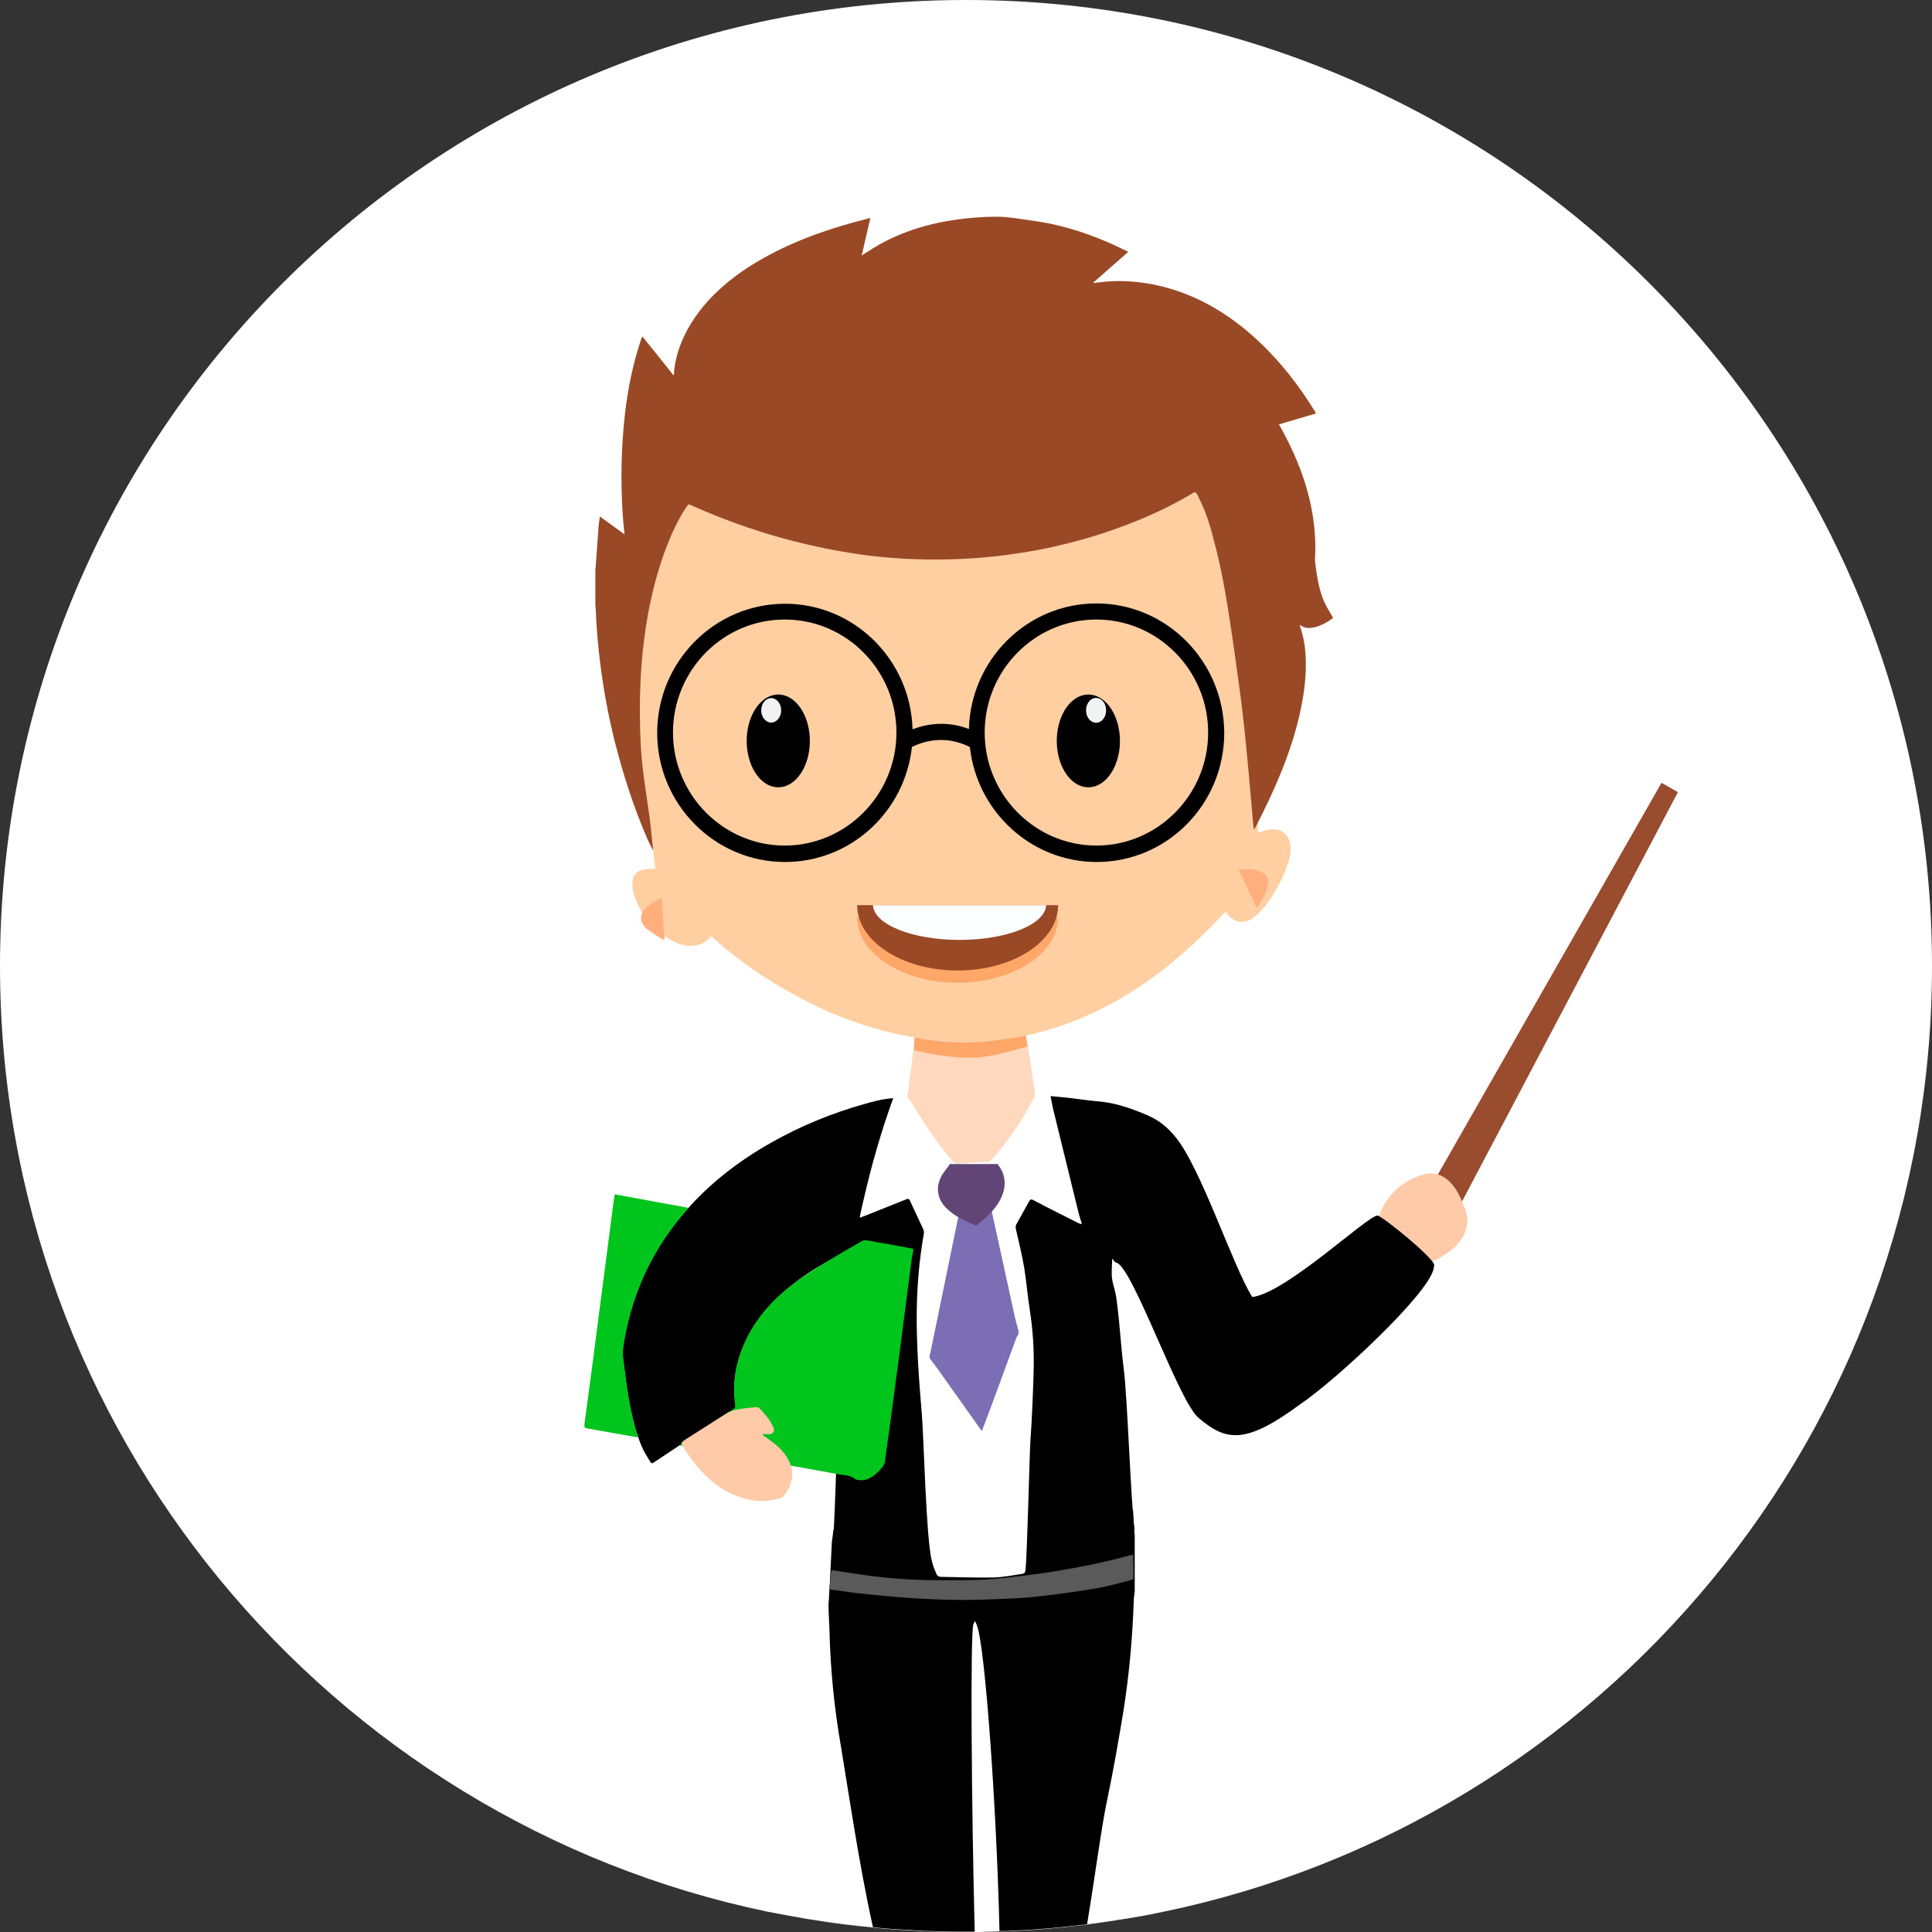 <?xml version="1.0" standalone="no"?><!DOCTYPE svg PUBLIC "-//W3C//DTD SVG 1.1//EN" "http://www.w3.org/Graphics/SVG/1.1/DTD/svg11.dtd"><svg class="icon" width="48px" height="48.00px" viewBox="0 0 1024 1024" version="1.1" xmlns="http://www.w3.org/2000/svg"><rect x="0" y="0" width="1024" height="1024" fill="#333333" stroke="none"/><path d="M1024 512c0 247.125-175.104 453.461-408.064 501.419-7.851 1.707-15.872 3.072-23.893 4.267-0.341 0-0.683 0.171-0.853 0.171-3.072 0.512-6.144 0.853-9.387 1.365-0.341 0-0.683 0.171-1.024 0.171-1.536 0.171-3.072 0.341-4.608 0.683l-13.824 1.536c-8.704 0.853-17.408 1.536-26.283 1.877-1.195 0-2.389 0.171-3.413 0.171H529.749c-1.536 0-2.901 0.171-4.437 0.171-1.877 0-3.584 0-5.461 0.171H506.539c-4.267 0-8.363-0.171-12.459-0.341h-1.365c-2.219 0-4.608-0.171-6.827-0.341-0.853 0-1.536 0-2.389-0.171-3.072-0.171-6.144-0.341-9.387-0.512-3.755-0.341-7.68-0.512-11.435-1.024-10.411-1.024-20.651-2.219-30.891-3.925-1.536-0.171-2.901-0.512-4.437-0.683-4.779-0.853-9.387-1.707-14.165-2.56-2.048-0.341-4.096-0.853-6.315-1.195C174.763 964.949 0 758.784 0 512 0 229.205 229.205 0 512 0s512 229.205 512 512z" fill="#FFFFFF" /><path d="M758.101 668.672l-16.896-9.557L880.64 414.891l8.704 4.949z" fill="#994C2E" /><path d="M735.232 672.085c-0.171-0.171-0.171-0.512-0.341-0.683-1.024-2.56-2.048-4.949-2.901-7.509-2.56-7.509-3.243-14.848-0.341-21.333 4.608-10.581 12.629-17.237 23.211-20.139 5.803-1.536 11.435 0.683 15.701 6.485 2.901 3.755 4.437 8.021 6.144 12.459 1.707 4.779 1.195 8.875-0.683 12.8-2.048 4.437-5.291 7.509-9.045 10.069-7.851 5.461-16.725 8.363-25.941 10.923-2.389 0.683-4.096 0.512-5.461-2.389 0-0.512-0.171-0.512-0.341-0.683z" fill="#FECAA7" /><path d="M601.429 813.739V843.435c-0.171 1.707-0.512 3.243-0.512 4.949-0.683 19.627-2.389 39.083-5.461 58.368-2.56 15.701-5.291 31.232-8.533 46.763-3.072 14.165-6.485 40.789-10.752 66.389l-13.824 1.536c-8.704 0.853-17.408 1.536-26.283 1.877-1.195 0-2.389 0.171-3.413 0.171H529.749c-1.536-65.877-7.68-151.211-11.947-161.963-0.341-0.683-0.512-1.365-1.024-2.389-0.341 0.853-0.683 1.195-0.853 1.707-1.707 4.267-1.024 95.573 0.683 162.987h-10.069c-4.267 0-8.363-0.171-12.459-0.341h-1.365c-2.219 0-4.608-0.171-6.827-0.341-0.853 0-1.536 0-2.389-0.171-3.072-0.171-6.144-0.341-9.387-0.512-3.755-0.341-7.68-0.512-11.435-1.024-7.509-33.963-13.141-72.875-16.896-95.403-3.584-20.48-5.632-40.96-6.144-61.781-0.171-3.925-0.341-7.851-0.512-11.947V849.92c0-0.512 0.171-1.024 0.171-1.536 0.171-2.048 0.171-4.267 0.341-6.315 0-0.853 0-1.536 0.171-2.389l1.024-20.992c0-1.536 0.341-3.072 0.512-4.608 0.171-0.853 0.171-1.877 0.341-2.731 0-0.512 0.512-0.853 0.853-1.024 3.925-0.341 7.68-0.683 11.605-1.024 12.117-1.024 24.064-2.048 36.181-3.072 0.512 0 0.853 0 1.365-0.171 16.043-1.365 31.915-2.731 47.957-4.267 1.877-0.171 3.584-0.341 5.461-0.512 14.677-1.195 29.355-2.56 44.032-3.755 2.389-0.171 4.949-0.512 7.339-0.853 1.536 1.536 2.389 2.219 3.925 3.755l0.171 0.171c0 1.536 0.171 3.243 0.171 4.949 0 0.853 0 1.707 0.171 2.56 0 0.853 0.171 1.707 0.171 2.56 0.171 1.365 0.171 2.219 0.341 3.072z"  /><path d="M439.637 842.411c0.341-3.243 0.512-6.144 0.853-9.045 0-1.024 0.512-1.195 1.365-1.024 6.997 1.024 13.824 2.219 20.821 3.072 15.019 1.877 30.037 2.389 45.056 2.048 17.237-0.341 34.304-1.877 51.2-4.608 13.653-2.219 27.307-4.949 40.619-8.704 0.171 0 0.341 0 1.024-0.171 0.171 4.267 0.171 8.363 0.171 12.459 0 0.341-0.683 0.853-1.195 1.024-6.315 1.536-12.459 3.413-18.773 4.437-11.264 1.877-22.528 3.413-33.792 4.608-9.045 0.853-18.091 1.024-26.965 1.365-22.699 0.683-45.397-1.195-68.096-3.755-3.925-0.512-8.021-1.195-12.288-1.707z" fill="#5A5A5A" /><path d="M330.069 719.019v-5.12c0.683-3.413 1.195-6.827 2.048-10.069 5.12-23.211 15.189-43.008 29.525-59.904 13.653-16.213 29.696-28.501 47.275-38.4 15.701-8.875 32.085-15.531 48.981-20.309 4.267-1.195 8.533-2.389 12.8-2.901 9.557-1.024 19.115-1.707 28.672-2.389 14.677-1.195 29.525-2.56 44.203-3.755h1.365c-0.341 1.365-0.512 2.389-0.853 3.755 0.512 0 0.853 0.171 1.024 0.171 6.315 0.512 12.629 0.853 18.773 1.536 5.803 0.512 11.605 1.536 17.408 2.048 7.68 0.512 15.189 2.731 22.528 5.632 5.461 2.219 11.605 4.267 18.773 12.8 13.653 15.872 30.549 68.437 41.131 85.333 17.92-2.048 61.269-43.349 66.389-43.179 2.389 0.171 30.72 23.04 30.037 26.453-0.171 0.683-0.171 1.365-0.341 1.877-2.901 13.483-51.712 58.88-70.656 71.68-28.501 20.992-38.912 19.968-53.76 7.339-10.581-8.363-35.328-81.067-43.861-82.432-1.195-0.171-1.877-2.901-2.048-1.536-0.171 2.048-0.341 7.339-0.171 9.387 0.683 4.779 1.707 6.315 2.389 11.093 2.048 15.019 2.048 22.528 3.925 37.547 1.877 14.165 3.755 70.315 5.632 84.309 0.171 1.195-0.171 1.707-1.024 2.219l-10.752 6.144c-15.701 8.363-32.085 14.165-49.152 16.896-8.363 1.365-16.896 2.048-25.259 2.219-10.923 0.171-21.675-1.195-32.427-3.584-13.141-2.901-25.771-7.339-37.888-13.824-3.584-1.877-3.584-1.877-3.072-6.485 1.024-10.923 2.219-64 3.243-75.093 1.024-10.581 2.048-21.163 3.072-31.573 1.024-10.581 2.048-21.333 3.243-31.915 0.341-3.925 0.683-7.68 1.195-11.947-1.195 0.171-2.219 0.171-3.243 0.512-14.507 6.315-27.989 14.848-39.765 26.965-6.997 7.339-12.8 15.701-16.555 25.941-3.243 9.216-4.608 18.603-2.901 28.672 0 0.512-0.341 1.365-0.853 1.707-14.165 9.387-28.331 18.773-42.667 28.331-0.853 0.512-1.365 0.512-1.877-0.512-1.536-2.56-3.243-5.12-4.437-8.021-4.949-11.605-6.997-24.235-8.704-37.035-0.512-3.584-0.853-7.168-1.365-10.581z"  /><path d="M484.011 663.381c-0.341 1.536-0.683 2.901-0.853 4.437-2.048 15.36-3.925 30.891-5.973 46.251-2.731 20.309-5.291 40.448-8.192 60.757-0.171 1.707-1.707 3.243-2.901 4.608-3.243 3.413-6.827 5.803-11.435 4.949-0.341 0-0.853 0-1.195-0.341-2.56-2.219-5.632-2.048-8.533-2.56-9.045-1.707-18.091-3.243-27.307-4.949-13.824-2.56-27.648-5.461-41.301-8.021-4.096-0.853-8.363-1.536-12.459-2.219-1.024-0.171-2.219 0-3.243 0 0-0.171-0.171-0.341-0.171-0.512 0.341-0.341 0.683-0.683 1.024-0.853 8.363-5.632 16.896-11.264 25.259-16.896 0.171-0.171 0.341-0.171 0.512-0.341 2.56-1.365 2.731-1.365 2.219-4.437-1.536-13.312 1.536-25.259 7.509-36.352 6.144-11.093 14.336-19.627 23.723-26.624 5.461-4.096 11.264-7.68 17.067-11.264 6.315-3.925 12.629-7.509 19.115-11.264 0.683-0.341 1.536-0.512 2.389-0.341 8.192 1.365 16.555 2.901 24.747 4.437v1.536zM338.091 761.685h-1.024c-8.704-1.536-17.237-3.072-25.941-4.608-1.195-0.171-1.536-0.683-1.365-2.219 1.365-10.581 2.901-21.333 4.267-31.915 1.365-10.581 2.731-21.163 4.096-31.573 1.195-9.216 2.389-18.261 3.584-27.477l3.584-27.648c0.171-1.024 0.341-2.048 0.512-3.243 12.971 2.389 25.771 4.779 39.083 7.168-0.512 0.683-0.853 1.195-1.365 1.707-11.264 12.971-20.309 27.648-26.453 44.885-3.243 9.216-5.632 18.773-6.827 28.672-0.341 2.56 0.171 5.291 0.512 7.851 1.536 12.971 3.413 25.941 7.339 38.229v0.171z" fill="#00C51C" /><path d="M404.309 760.661c1.365 0.853 2.731 1.877 4.096 2.901 4.096 3.072 8.021 6.485 10.24 11.776 3.072 7.168 0.171 13.995-3.925 18.091-0.171 0.171-0.512 0.341-0.853 0.512-7.339 2.389-14.677 2.048-22.016-0.512-12.288-4.267-21.504-13.653-29.184-25.6-2.048-3.072-1.877-3.243 1.024-5.12 6.827-4.437 13.824-8.704 20.651-13.141 2.389-1.536 5.12-2.389 7.68-2.731 2.901-0.512 5.803-0.683 8.704-1.024 0.512 0 1.195 0 1.536 0.341 2.901 3.072 5.632 5.973 7.509 10.069 1.024 2.219 0.171 3.755-1.877 3.925h-3.584v0.512z" fill="#FECAA7" /><path d="M526.336 573.611h3.413c5.12 2.219 10.24 4.267 15.36 6.485v-0.683c0.512-0.171 1.024-0.683 1.536-0.512 2.901 0.171 5.803 0.683 8.704 0.853 1.024 0 1.365 0.683 1.536 1.536 0.341 2.048 0.853 4.096 1.195 6.144l13.312 54.272c0.512 2.219 1.195 4.267 1.877 6.485v0.683l-1.536-0.512c-8.021-4.096-16.043-8.021-24.064-12.288-1.024-0.512-1.536-0.512-2.219 0.683-2.219 4.096-4.608 8.192-6.827 12.288-0.341 0.512-0.341 1.536-0.171 2.389 1.536 6.827 3.243 13.653 4.437 20.651 1.195 7.339 1.707 14.677 2.901 22.016 1.707 10.923 2.389 21.845 2.048 32.939-0.341 12.288-0.853 24.576-1.707 36.864-0.512 8.704-1.707 59.392-2.56 68.096-0.171 1.536-0.683 2.048-1.877 2.219-4.949 0.683-9.899 1.707-14.677 1.877-9.557 0.171-19.115-0.171-28.672-0.341-0.683 0-1.536-0.683-1.877-1.195-1.024-2.389-2.048-4.779-2.56-7.168-3.072-11.605-4.267-65.536-5.291-77.483-1.536-18.261-2.901-36.352-2.731-54.784 0.171-13.824 1.365-27.648 3.755-41.131 0.171-0.683 0-1.536-0.171-2.219l-7.168-15.36c-0.341-0.853-0.853-1.195-1.707-0.853l-20.48 8.192c-1.365 0.512-2.731 1.024-4.437 1.707 0.171-0.853 0.171-1.536 0.341-2.048 0.512-2.56 1.195-5.12 1.707-7.509 4.267-18.773 9.557-37.035 16.043-54.784 0.512-1.536 1.195-2.048 2.56-2.219 16.043-1.536 31.915-3.072 47.957-4.608 0.853-0.171 1.536-0.512 2.048-0.683z" fill="#FFFFFF" /><path d="M539.136 539.648h2.56c2.56 10.923 4.437 22.016 5.803 33.109 0.341 2.219 0.683 4.267 1.024 6.315v2.219c-0.341 0.512-0.683 0.853-1.024 1.536-6.144 11.605-13.141 22.016-21.504 31.403-0.853 1.024-1.707 1.536-2.901 1.536-4.779 0.171-9.728 0.512-14.507 0.853-1.877 0.171-3.243-0.512-4.608-2.219-8.021-9.557-14.848-20.139-21.504-30.891-0.341-0.683-1.024-1.195-1.536-1.707v-2.219c0.171-0.512 0.512-1.024 0.512-1.536 1.195-9.216 2.219-18.432 3.413-27.648 0.512-4.437 0.512-4.437 4.267-4.949 14.848-1.707 29.696-3.584 44.544-5.291 1.707 0.171 3.584-0.171 5.461-0.512z" fill="#FFD8BD" /><path d="M523.435 638.464h1.536v0.512c4.267 19.797 8.704 39.424 12.971 59.221 0.512 2.389 1.195 4.608 1.877 6.997v1.877c-0.341 0.512-0.683 1.195-1.024 1.707-5.632 15.36-11.264 30.891-17.067 46.251-0.341 1.024-0.853 2.219-1.365 3.413-0.512-0.683-0.853-1.024-1.024-1.365-7.168-10.24-14.507-20.309-21.675-30.549-1.536-2.219-3.243-4.437-4.949-6.656v-1.877c0.171-0.171 0.171-0.341 0.341-0.683 2.219-11.093 4.608-22.187 6.827-33.28 2.731-13.483 5.632-27.136 8.363-40.619 0.171-1.024 0.683-1.536 1.707-1.707 2.219-0.341 4.608-0.853 6.827-1.365 2.048-0.683 4.267-1.195 6.656-1.877z" fill="#7B6EB4" /><path d="M503.467 616.96h25.429c0 0.171 0.171 0.341 0.171 0.512 4.608 5.803 4.267 12.8 0.683 19.115-3.072 5.461-7.509 9.045-11.947 12.8-0.171 0.171-0.683 0.171-1.024 0-1.365-0.512-2.56-1.195-3.925-1.707-4.096-1.877-8.021-4.096-11.435-7.509-4.949-5.12-5.632-11.264-2.048-17.579 1.365-2.048 2.901-3.755 4.096-5.632z" fill="#614576" /><path d="M484.693 549.717s10.581 3.072 29.867 2.731c19.456-0.341 28.843-5.461 29.013-4.437 0.171 0.853 1.024 6.485 1.024 6.485s-17.92 6.144-30.208 6.144c-15.36 0-29.867-4.096-29.867-4.096l0.171-6.827z" fill="#FFA669" /><path d="M329.387 339.285v-2.219l1.536-7.168c1.365-6.997 2.731-13.824 4.267-20.821 1.365-6.997 2.731-13.824 4.267-20.821 1.365-6.315 2.56-12.629 3.755-19.115 0.171-0.683 0.512-1.024 1.195-1.024 4.608-0.171 9.216-0.171 13.653-0.341 25.941-0.853 52.053-1.536 77.995-2.389 21.163-0.683 42.496-1.365 63.659-1.877l52.565-1.536c2.56 0 5.291-0.171 7.851-0.341 4.779-0.341 9.557-0.853 14.507-1.195 9.557-0.512 19.285-1.024 28.843-1.536 0.341 0 0.853-0.171 1.195-0.171h18.944c0.512 0 1.024 0.171 1.536 0.171 6.315 0.341 12.8 0.683 18.944 1.877 3.413 0.683 6.656 1.365 9.557 3.072 1.707 0.853 2.901 2.219 3.584 4.096 0.683 2.219 1.536 4.437 2.048 6.827 1.707 7.851 2.731 15.872 3.243 23.893 0.853 12.629 1.707 25.259 2.389 37.888 0.512 11.947 0.683 24.064 0.853 36.011l1.024 67.925c0 0.341 0 0.683 0.171 0.853 1.195-0.341 2.389-0.853 3.584-1.195 1.195-0.341 2.389-0.512 3.584-0.512 4.949-0.341 8.533 2.389 9.557 7.168 0.853 3.584 0.171 7.168-1.024 10.581-1.877 6.144-4.779 11.776-8.192 17.237-2.389 3.755-5.12 7.509-8.533 10.411-1.877 1.707-3.925 3.072-6.485 3.413-3.925 0.683-6.827-1.195-9.216-4.267-0.171-0.341-0.512-0.683-0.683-1.024-0.341 0.341-0.512 0.683-0.853 0.853-9.899 10.752-20.48 20.651-31.915 29.696-16.043 12.459-33.451 22.528-52.565 29.355-9.045 3.243-18.432 5.632-27.819 7.168-6.827 1.024-13.653 1.707-20.651 1.877-7.68 0.341-15.36-0.341-23.04-1.195-8.533-1.024-17.067-2.56-25.259-4.779-15.189-4.096-29.867-9.899-43.691-17.408-16.725-8.875-32.256-19.285-46.251-32.085-0.171-0.171-0.341-0.341-0.512-0.341h-0.171l-0.683 0.683c-2.048 2.219-4.437 3.584-7.339 4.096-3.925 0.683-7.509 0-10.923-1.707-9.387-4.437-16.043-11.605-20.309-20.992-1.536-3.413-2.56-6.827-2.389-10.581 0.171-3.243 1.707-5.803 4.949-6.656 1.877-0.512 3.925-0.512 5.973-0.683h1.195c-0.171-2.219-0.512-4.267-0.683-6.315-0.512-4.608-0.853-9.387-1.536-13.995-0.853-5.973-1.877-11.947-2.731-17.749-0.853-5.973-1.877-11.776-2.901-17.749-1.024-6.656-2.048-13.312-3.243-19.968-1.024-6.656-2.048-13.483-3.243-20.139-1.024-6.144-1.877-12.117-2.901-18.261 0.171-2.219-0.341-4.608-0.683-6.997z" fill="#FFCEA1" /><path d="M350.72 476.16c0.512 7.168 1.024 14.507 1.536 22.016-1.024-0.512-1.877-0.683-2.56-1.195-2.389-1.536-4.779-3.072-6.997-4.779-0.853-0.512-1.365-1.536-1.877-2.219-1.536-2.219-1.365-4.949 0.171-7.168 2.389-3.243 5.803-4.949 9.216-6.656h0.512zM665.941 480.939c-3.072-6.485-5.973-12.8-9.045-19.115-0.171-0.512-0.341-0.853 0.512-1.024 3.584-0.171 7.339-0.341 10.752 1.195 3.413 1.536 4.779 4.437 3.584 8.533-1.024 3.755-3.072 6.997-5.291 10.069-0.171 0.171-0.341 0.171-0.512 0.341z" fill="#FFAF7C" /><path d="M530.091 114.859c2.389 0.171 4.949 0.341 7.339 0.683 6.485 1.024 12.971 1.707 19.456 3.072 13.824 2.901 26.965 7.851 39.765 14.165l1.024 0.512s0.171 0.171 0.171 0.341c-6.144 5.461-12.288 10.752-18.432 16.213 0 0 0 0.171 0.171 0.171 1.365-0.171 2.901-0.341 4.267-0.512 8.704-1.024 17.408-0.512 26.112 1.024 21.845 4.096 40.619 14.848 57.173 30.379 11.605 10.923 21.504 23.552 30.037 37.547 0.171 0.171 0.171 0.341 0.341 0.683-6.656 1.877-13.141 3.925-19.627 5.803 1.195 2.219 2.389 4.267 3.413 6.315 5.973 11.435 10.752 23.552 13.483 36.523 1.877 9.045 2.731 18.261 2.219 27.477-0.171 2.901 0.512 5.803 0.853 8.704 0.853 5.461 2.048 10.923 4.437 15.872 1.195 2.56 2.901 5.12 4.267 7.68-2.389 1.877-5.291 3.584-8.533 4.608-2.219 0.683-4.437 1.024-6.827 0.341-0.853-0.341-1.536-0.853-2.389-1.195 0.683 2.048 1.365 4.267 1.877 6.485 1.365 5.973 1.536 12.117 1.365 18.261-0.341 8.192-1.707 16.213-3.584 24.235-4.949 20.651-13.483 39.765-23.04 58.197-0.171 0.341-0.512 0.853-0.853 1.195-0.171-0.853-0.171-1.877-0.341-2.731-1.195-13.141-2.219-26.283-3.584-39.424-1.024-11.093-2.219-22.016-3.755-33.109-1.877-13.824-3.755-27.477-5.973-41.301-1.877-11.947-4.096-23.723-7.168-35.157-2.048-8.363-4.437-16.555-8.363-24.064-0.512-1.024-1.024-2.56-1.877-2.901-0.683-0.341-1.877 0.853-2.901 1.365-11.947 6.997-24.405 12.629-37.205 17.237-11.435 4.267-23.04 7.509-34.987 10.24-9.899 2.219-19.797 3.755-29.867 4.949-16.555 1.877-33.28 2.219-49.835 1.365-11.093-0.683-22.187-1.877-33.109-3.925-11.093-1.877-22.016-4.437-32.939-7.509-15.531-4.437-30.72-9.899-45.568-16.555-2.219-1.024-2.219-1.024-3.584 1.024-5.291 8.021-9.045 17.067-12.288 26.283-3.413 9.899-5.973 20.139-7.851 30.549-4.096 22.869-4.949 46.08-3.755 69.291 0.683 12.117 2.731 24.405 4.437 36.352 0.853 5.973 1.365 11.947 2.048 17.92 0 0.341 0 0.853 0.171 1.195h-0.171c-0.853-1.877-1.877-3.584-2.731-5.461-7.509-17.237-13.312-35.328-17.92-53.76-3.243-13.141-5.632-26.453-7.339-39.936-1.195-9.728-2.048-19.285-2.389-29.013 0-0.683-0.171-1.195-0.171-1.877v-19.285c0-0.341 0.171-0.853 0.171-1.195 0.512-6.997 1.024-13.995 1.536-21.163 0.171-1.707 0.341-3.413 0.683-5.291 4.437 3.243 8.704 6.315 12.971 9.387v-1.024c-0.341-3.072-0.683-5.973-0.853-9.045-1.195-18.091-0.853-36.011 1.195-53.931 1.536-13.141 4.096-25.771 8.192-38.229 0.341-0.853 0.512-1.707 1.024-2.56 5.632 6.997 11.093 13.653 16.555 20.651 0-0.341 0.171-0.512 0.171-0.683 0.171-4.608 1.195-8.875 2.56-13.141 3.413-10.069 9.045-18.603 15.872-26.112 8.533-9.216 18.432-16.384 29.184-22.357 17.408-9.728 36.011-16.043 55.125-20.821 0.341-0.171 0.853-0.171 1.365-0.341-1.536 6.656-3.072 13.141-4.608 19.968 1.195-0.853 2.048-1.536 3.072-2.048 15.701-10.411 33.109-15.531 51.2-17.579 2.56-0.341 5.291-0.512 7.851-0.683 4.096-0.341 7.68-0.341 11.264-0.341z" fill="#994925" /><path d="M395.776 392.704a24.576 16.725 90 1 0 33.451 0 24.576 16.725 90 1 0-33.451 0Z"  /><path d="M560.128 392.704a24.576 16.725 90 1 0 33.451 0 24.576 16.725 90 1 0-33.451 0Z"  /><path d="M575.659 376.491a6.485 5.291 90 1 0 10.581 0 6.485 5.291 90 1 0-10.581 0Z" fill="#F1F2F2" /><path d="M414.037 376.491c0 3.584-2.389 6.485-5.291 6.485-2.901 0-5.291-2.901-5.291-6.485 0-3.584 2.389-6.485 5.291-6.485 2.901 0 5.291 2.901 5.291 6.485z" fill="#F1F2F2" /><path d="M560.811 486.229c0 19.115-23.893 34.645-53.248 34.645s-53.248-15.531-53.248-34.645h106.496z" fill="#FFA669" /><path d="M560.811 479.744c0 19.115-23.893 34.645-53.248 34.645s-53.248-15.531-53.248-34.645h106.496z" fill="#994925" /><path d="M462.677 479.744c0.512 10.24 20.821 18.432 45.909 18.432s45.397-8.192 45.909-18.432h-91.819z" fill="#FBFFFF" /><path d="M581.12 319.829c-36.693 0-66.56 29.696-67.584 66.56-12.288-4.779-23.381-2.389-29.867 0.171-1.024-36.864-30.891-66.56-67.584-66.56-37.376 0-67.755 30.72-67.755 68.437s30.379 68.437 67.755 68.437c34.816 0 63.488-26.624 67.243-60.928 4.267-2.219 16.555-7.168 30.72 0 3.755 34.133 32.427 60.928 67.243 60.928 37.376 0 67.584-30.72 67.584-68.437-0.171-37.888-30.549-68.608-67.755-68.608z m-165.205 128.341c-32.597 0-59.221-26.965-59.221-59.904s26.453-59.904 59.221-59.904 59.221 26.965 59.221 59.904-26.624 59.904-59.221 59.904z m165.205 0c-32.597 0-59.221-26.965-59.221-59.904s26.453-59.904 59.221-59.904c32.597 0 59.221 26.965 59.221 59.904s-26.624 59.904-59.221 59.904z"  /></svg>